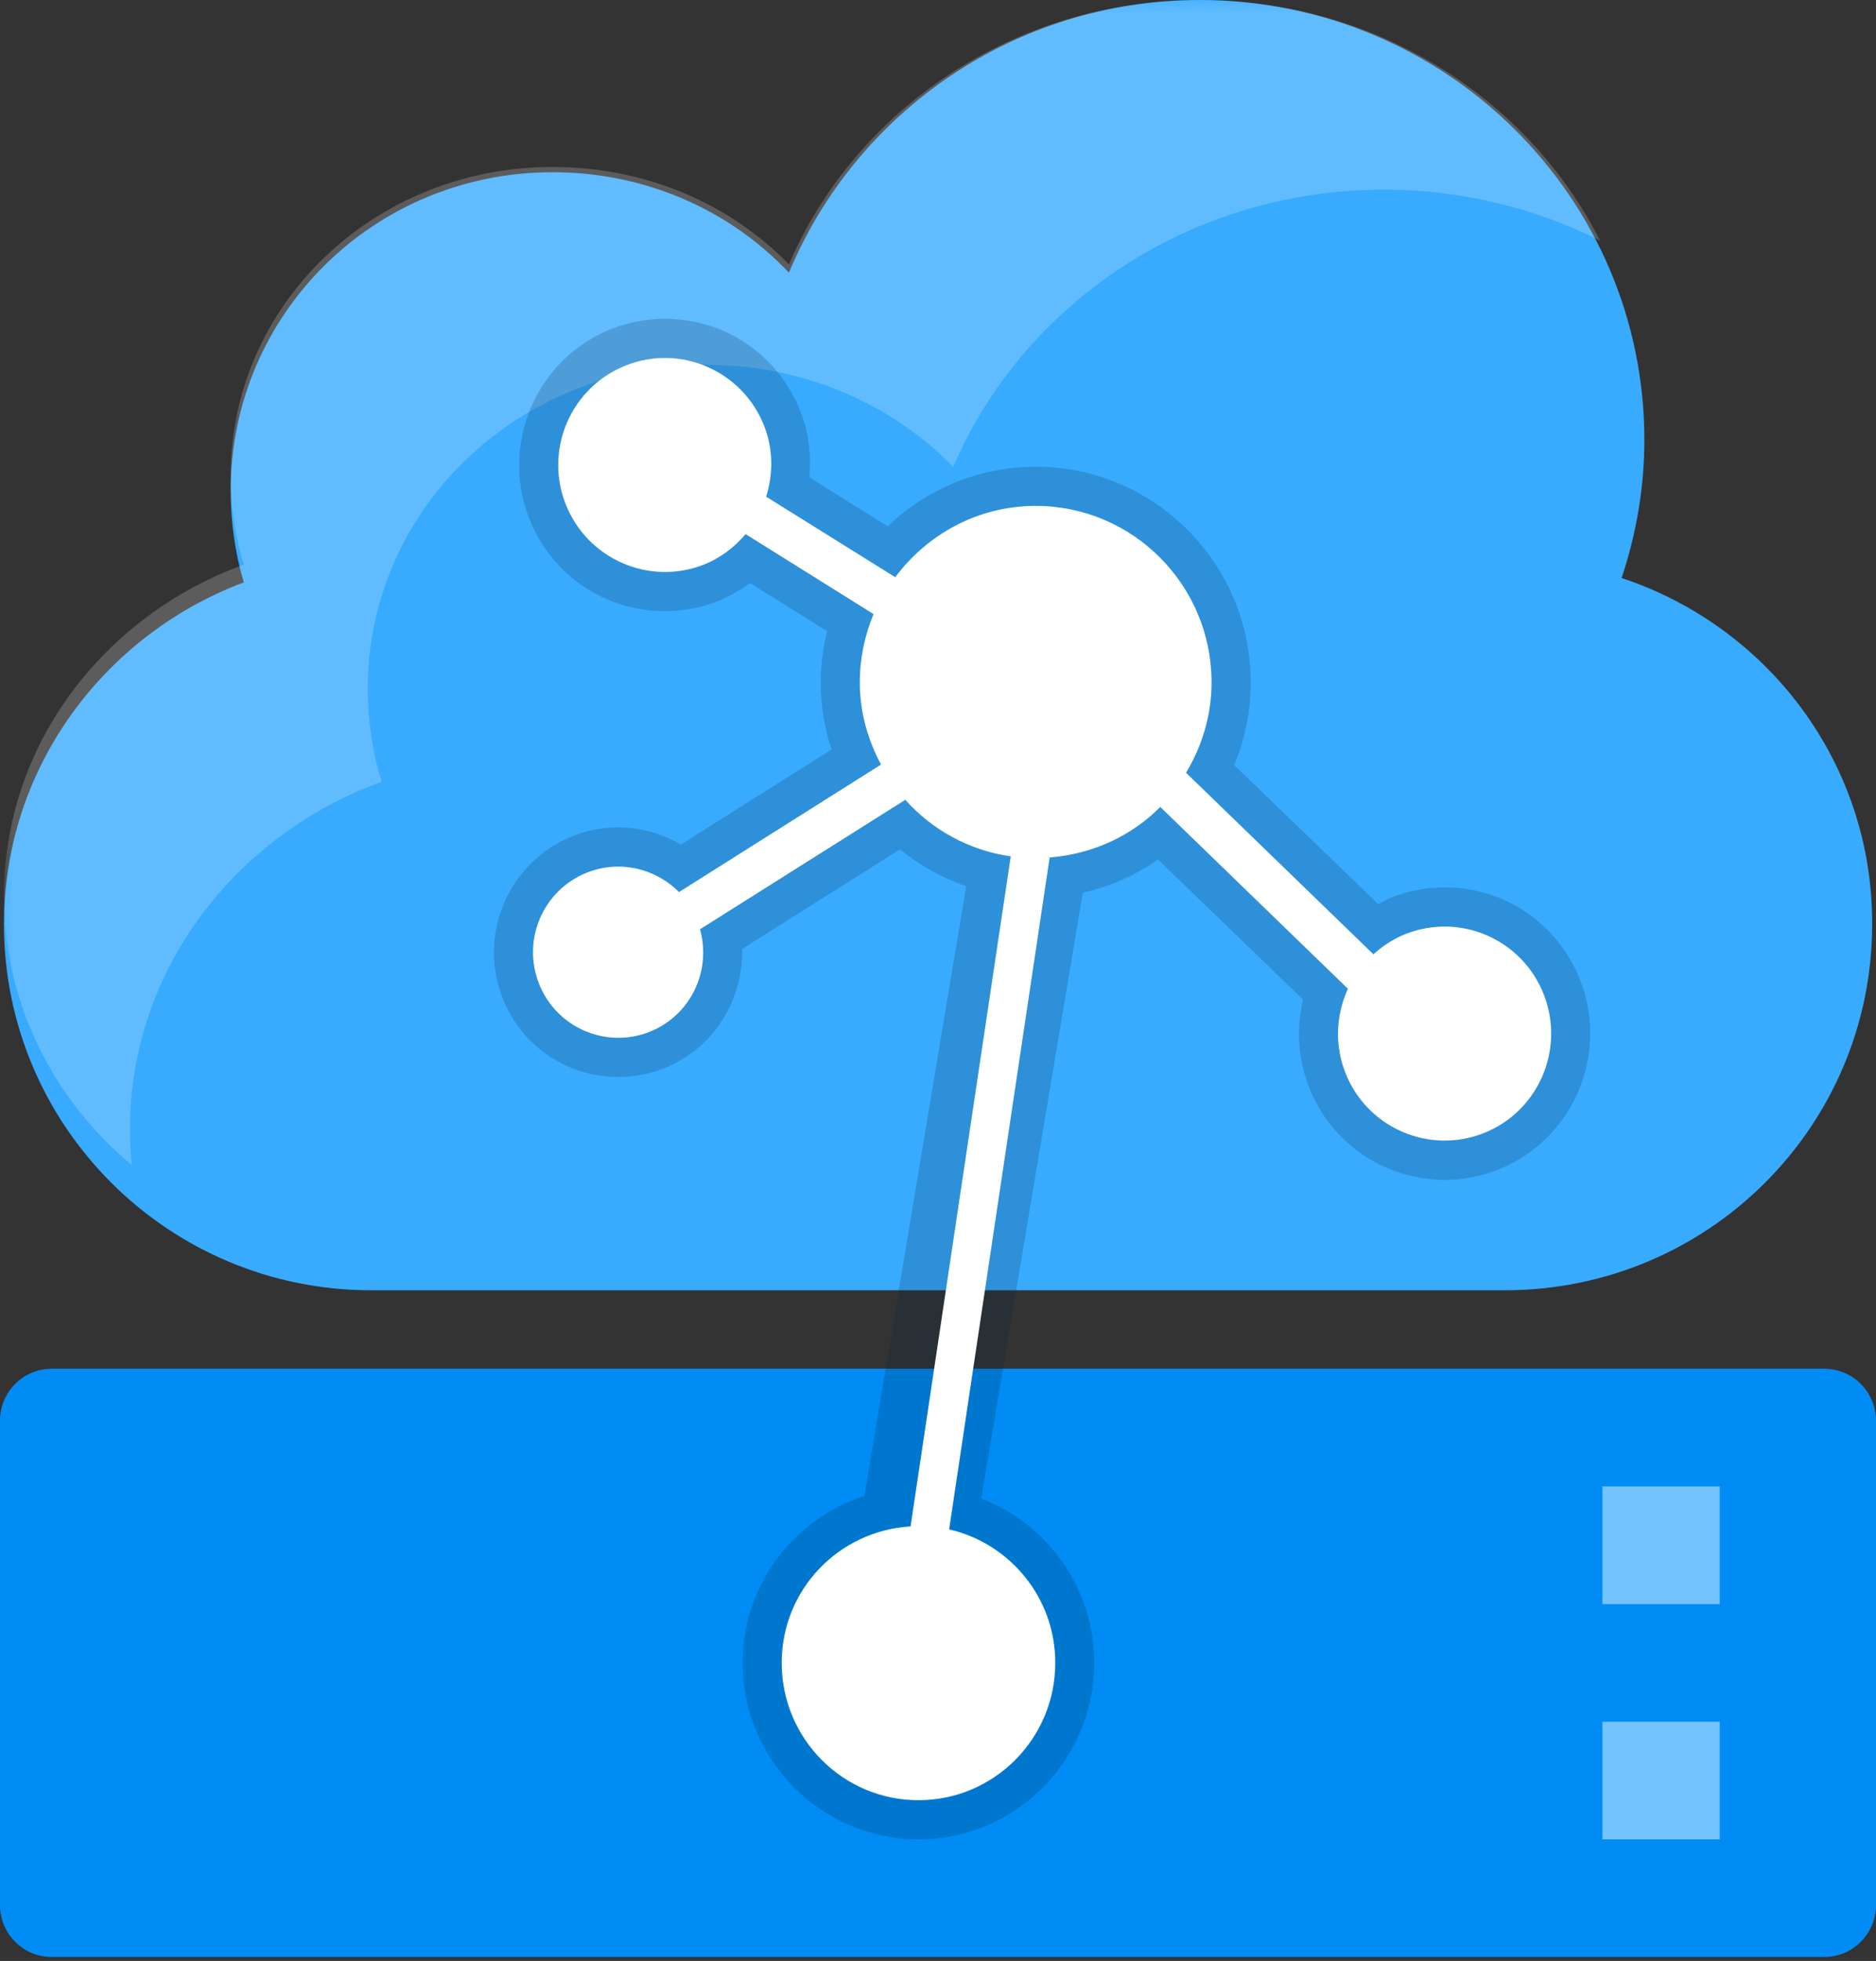 <?xml version="1.0" encoding="UTF-8"?>
<svg xmlns="http://www.w3.org/2000/svg" xmlns:xlink="http://www.w3.org/1999/xlink" width="67pt" height="70pt" viewBox="0 0 67 70" version="1.1">
<rect x="0" y="0" width="67" height="70" fill="#333333" stroke="none"/>
<defs>
<filter id="alpha" filterUnits="objectBoundingBox" x="0%" y="0%" width="100%" height="100%">
  <feColorMatrix type="matrix" in="SourceGraphic" values="0 0 0 0 1 0 0 0 0 1 0 0 0 0 1 0 0 0 1 0"/>
</filter>
<mask id="mask0">
  <g filter="url(#alpha)">
<rect x="0" y="0" width="67" height="70" style="fill:rgb(0,0,0);fill-opacity:0.2;stroke:none;"/>
  </g>
</mask>
<clipPath id="clip1">
  <rect x="0" y="0" width="67" height="70"/>
</clipPath>
<g id="surface5" clip-path="url(#clip1)">
<path style=" stroke:none;fill-rule:nonzero;fill:rgb(255,255,255);fill-opacity:1;" d="M 4.641 40.309 C 4.641 34.617 8.414 29.801 13.625 27.906 C 13.305 26.867 13.133 25.723 13.133 24.582 C 13.133 18.172 18.504 13.02 25.191 13.02 C 28.684 13.02 31.832 14.398 34.043 16.668 C 36.531 10.863 42.473 6.77 49.426 6.77 C 52.211 6.77 54.836 7.43 57.145 8.59 C 54.57 3.504 49.137 0 42.848 0 C 36.219 0 30.555 3.906 28.176 9.438 C 26.07 7.273 23.07 5.961 19.734 5.961 C 13.359 5.961 8.238 10.871 8.238 16.984 C 8.238 18.074 8.402 19.164 8.707 20.156 C 3.738 21.961 0.141 26.555 0.141 31.984 C 0.141 35.82 1.91 39.262 4.707 41.59 C 4.664 41.168 4.641 40.742 4.641 40.309 Z M 4.641 40.309 "/>
</g>
<mask id="mask1">
  <g filter="url(#alpha)">
<rect x="0" y="0" width="67" height="70" style="fill:rgb(0,0,0);fill-opacity:0.2;stroke:none;"/>
  </g>
</mask>
<clipPath id="clip2">
  <rect x="0" y="0" width="67" height="70"/>
</clipPath>
<g id="surface8" clip-path="url(#clip2)">
<path style=" stroke:none;fill-rule:nonzero;fill:rgb(0,33,58);fill-opacity:1;" d="M 56.438 34.996 C 55.652 32.98 53.746 31.676 51.59 31.676 C 50.941 31.676 50.305 31.797 49.695 32.035 C 49.527 32.102 49.383 32.195 49.227 32.277 L 44.078 27.312 C 44.457 26.402 44.668 25.406 44.668 24.359 C 44.668 20.113 41.223 16.66 36.988 16.66 C 34.941 16.66 33.082 17.473 31.703 18.789 L 28.91 17.043 C 28.977 16.254 28.887 15.453 28.59 14.695 C 27.805 12.68 25.902 11.379 23.742 11.379 C 23.094 11.379 22.457 11.5 21.848 11.738 C 19.176 12.785 17.855 15.82 18.898 18.5 C 19.684 20.512 21.59 21.816 23.746 21.816 C 24.395 21.816 25.035 21.695 25.641 21.457 C 26.059 21.293 26.43 21.066 26.785 20.812 L 29.539 22.531 C 29.395 23.121 29.312 23.73 29.312 24.359 C 29.312 25.195 29.449 26 29.699 26.754 L 24.316 30.148 C 23.652 29.762 22.891 29.535 22.082 29.535 C 21.527 29.535 20.984 29.637 20.465 29.844 C 18.184 30.738 17.055 33.328 17.945 35.613 C 18.617 37.336 20.242 38.445 22.082 38.445 C 22.637 38.445 23.184 38.344 23.703 38.137 C 25.488 37.438 26.547 35.695 26.504 33.875 L 32.141 30.32 C 32.84 30.891 33.641 31.336 34.508 31.637 L 30.871 53.395 C 28.355 54.219 26.52 56.566 26.52 59.359 C 26.52 62.832 29.34 65.66 32.801 65.66 C 36.266 65.66 39.082 62.832 39.082 59.359 C 39.082 56.684 37.402 54.402 35.047 53.492 L 38.672 31.867 C 39.648 31.648 40.559 31.242 41.359 30.684 L 46.539 35.684 C 46.301 36.688 46.344 37.77 46.746 38.797 C 47.531 40.812 49.438 42.113 51.594 42.117 C 52.242 42.117 52.879 41.996 53.488 41.758 C 56.16 40.707 57.48 37.676 56.438 34.996 Z M 56.438 34.996 "/>
</g>
</defs>
<g id="surface1">
<path style=" stroke:none;fill-rule:nonzero;fill:rgb(0,140,244);fill-opacity:1;" d="M 65.152 48.859 L 1.848 48.859 C 0.828 48.859 0 49.688 0 50.711 L 0 68.008 C 0 69.031 0.828 69.859 1.848 69.859 L 65.152 69.859 C 66.172 69.859 67 69.031 67 68.008 L 67 50.711 C 67 49.691 66.168 48.859 65.152 48.859 Z M 65.152 48.859 "/>
<path style=" stroke:none;fill-rule:nonzero;fill:rgb(115,195,255);fill-opacity:1;" d="M 57.23 53.059 L 61.418 53.059 L 61.418 57.262 L 57.23 57.262 Z M 57.23 53.059 "/>
<path style=" stroke:none;fill-rule:nonzero;fill:rgb(115,195,255);fill-opacity:1;" d="M 57.23 61.461 L 61.418 61.461 L 61.418 65.66 L 57.23 65.66 Z M 57.23 61.461 "/>
<path style=" stroke:none;fill-rule:nonzero;fill:rgb(57,171,255);fill-opacity:1;" d="M 57.914 20.633 C 58.434 19.078 58.727 17.426 58.727 15.699 C 58.727 7.031 51.617 0 42.848 0 C 36.219 0 30.555 4.027 28.176 9.734 C 26.07 7.504 23.07 6.148 19.734 6.148 C 13.359 6.148 8.238 11.215 8.238 17.52 C 8.238 18.641 8.402 19.766 8.707 20.789 C 3.738 22.652 0.141 27.387 0.141 32.988 C 0.141 40.195 6.008 46.059 13.258 46.059 L 53.738 46.059 C 61.008 46.059 66.863 40.207 66.863 32.988 C 66.879 27.23 63.129 22.359 57.914 20.633 Z M 57.914 20.633 "/>
<use xlink:href="#surface5" mask="url(#mask0)"/>
<use xlink:href="#surface8" mask="url(#mask1)"/>
<path style=" stroke:none;fill-rule:nonzero;fill:rgb(255,255,255);fill-opacity:1;" d="M 55.137 35.504 C 54.371 33.539 52.164 32.57 50.203 33.34 C 49.766 33.512 49.383 33.766 49.051 34.066 L 42.359 27.586 C 42.926 26.641 43.27 25.543 43.27 24.359 C 43.27 20.883 40.457 18.059 36.988 18.059 C 34.93 18.059 33.117 19.07 31.973 20.605 L 27.363 17.73 C 27.613 16.93 27.621 16.047 27.293 15.207 C 26.523 13.242 24.316 12.273 22.359 13.043 C 20.398 13.812 19.434 16.027 20.199 17.988 C 20.969 19.953 23.176 20.922 25.133 20.156 C 25.738 19.918 26.234 19.531 26.629 19.066 L 31.199 21.922 C 30.883 22.672 30.707 23.496 30.707 24.359 C 30.707 25.426 30.996 26.414 31.465 27.293 L 24.25 31.844 C 23.418 31.004 22.141 30.688 20.973 31.145 C 19.406 31.762 18.633 33.531 19.246 35.105 C 19.859 36.676 21.625 37.449 23.191 36.836 C 24.66 36.258 25.418 34.664 25 33.172 L 32.332 28.551 C 33.293 29.625 34.605 30.355 36.098 30.57 L 32.52 54.488 C 29.953 54.641 27.918 56.75 27.918 59.359 C 27.918 62.066 30.105 64.262 32.801 64.262 C 35.5 64.262 37.688 62.066 37.688 59.359 C 37.688 57.031 36.066 55.094 33.898 54.594 L 37.488 30.609 C 39.023 30.488 40.414 29.84 41.438 28.805 L 48.141 35.297 C 47.723 36.207 47.652 37.277 48.047 38.289 C 48.812 40.25 51.023 41.219 52.98 40.453 C 54.938 39.684 55.902 37.469 55.137 35.504 Z M 55.137 35.504 "/>
</g>
</svg>
